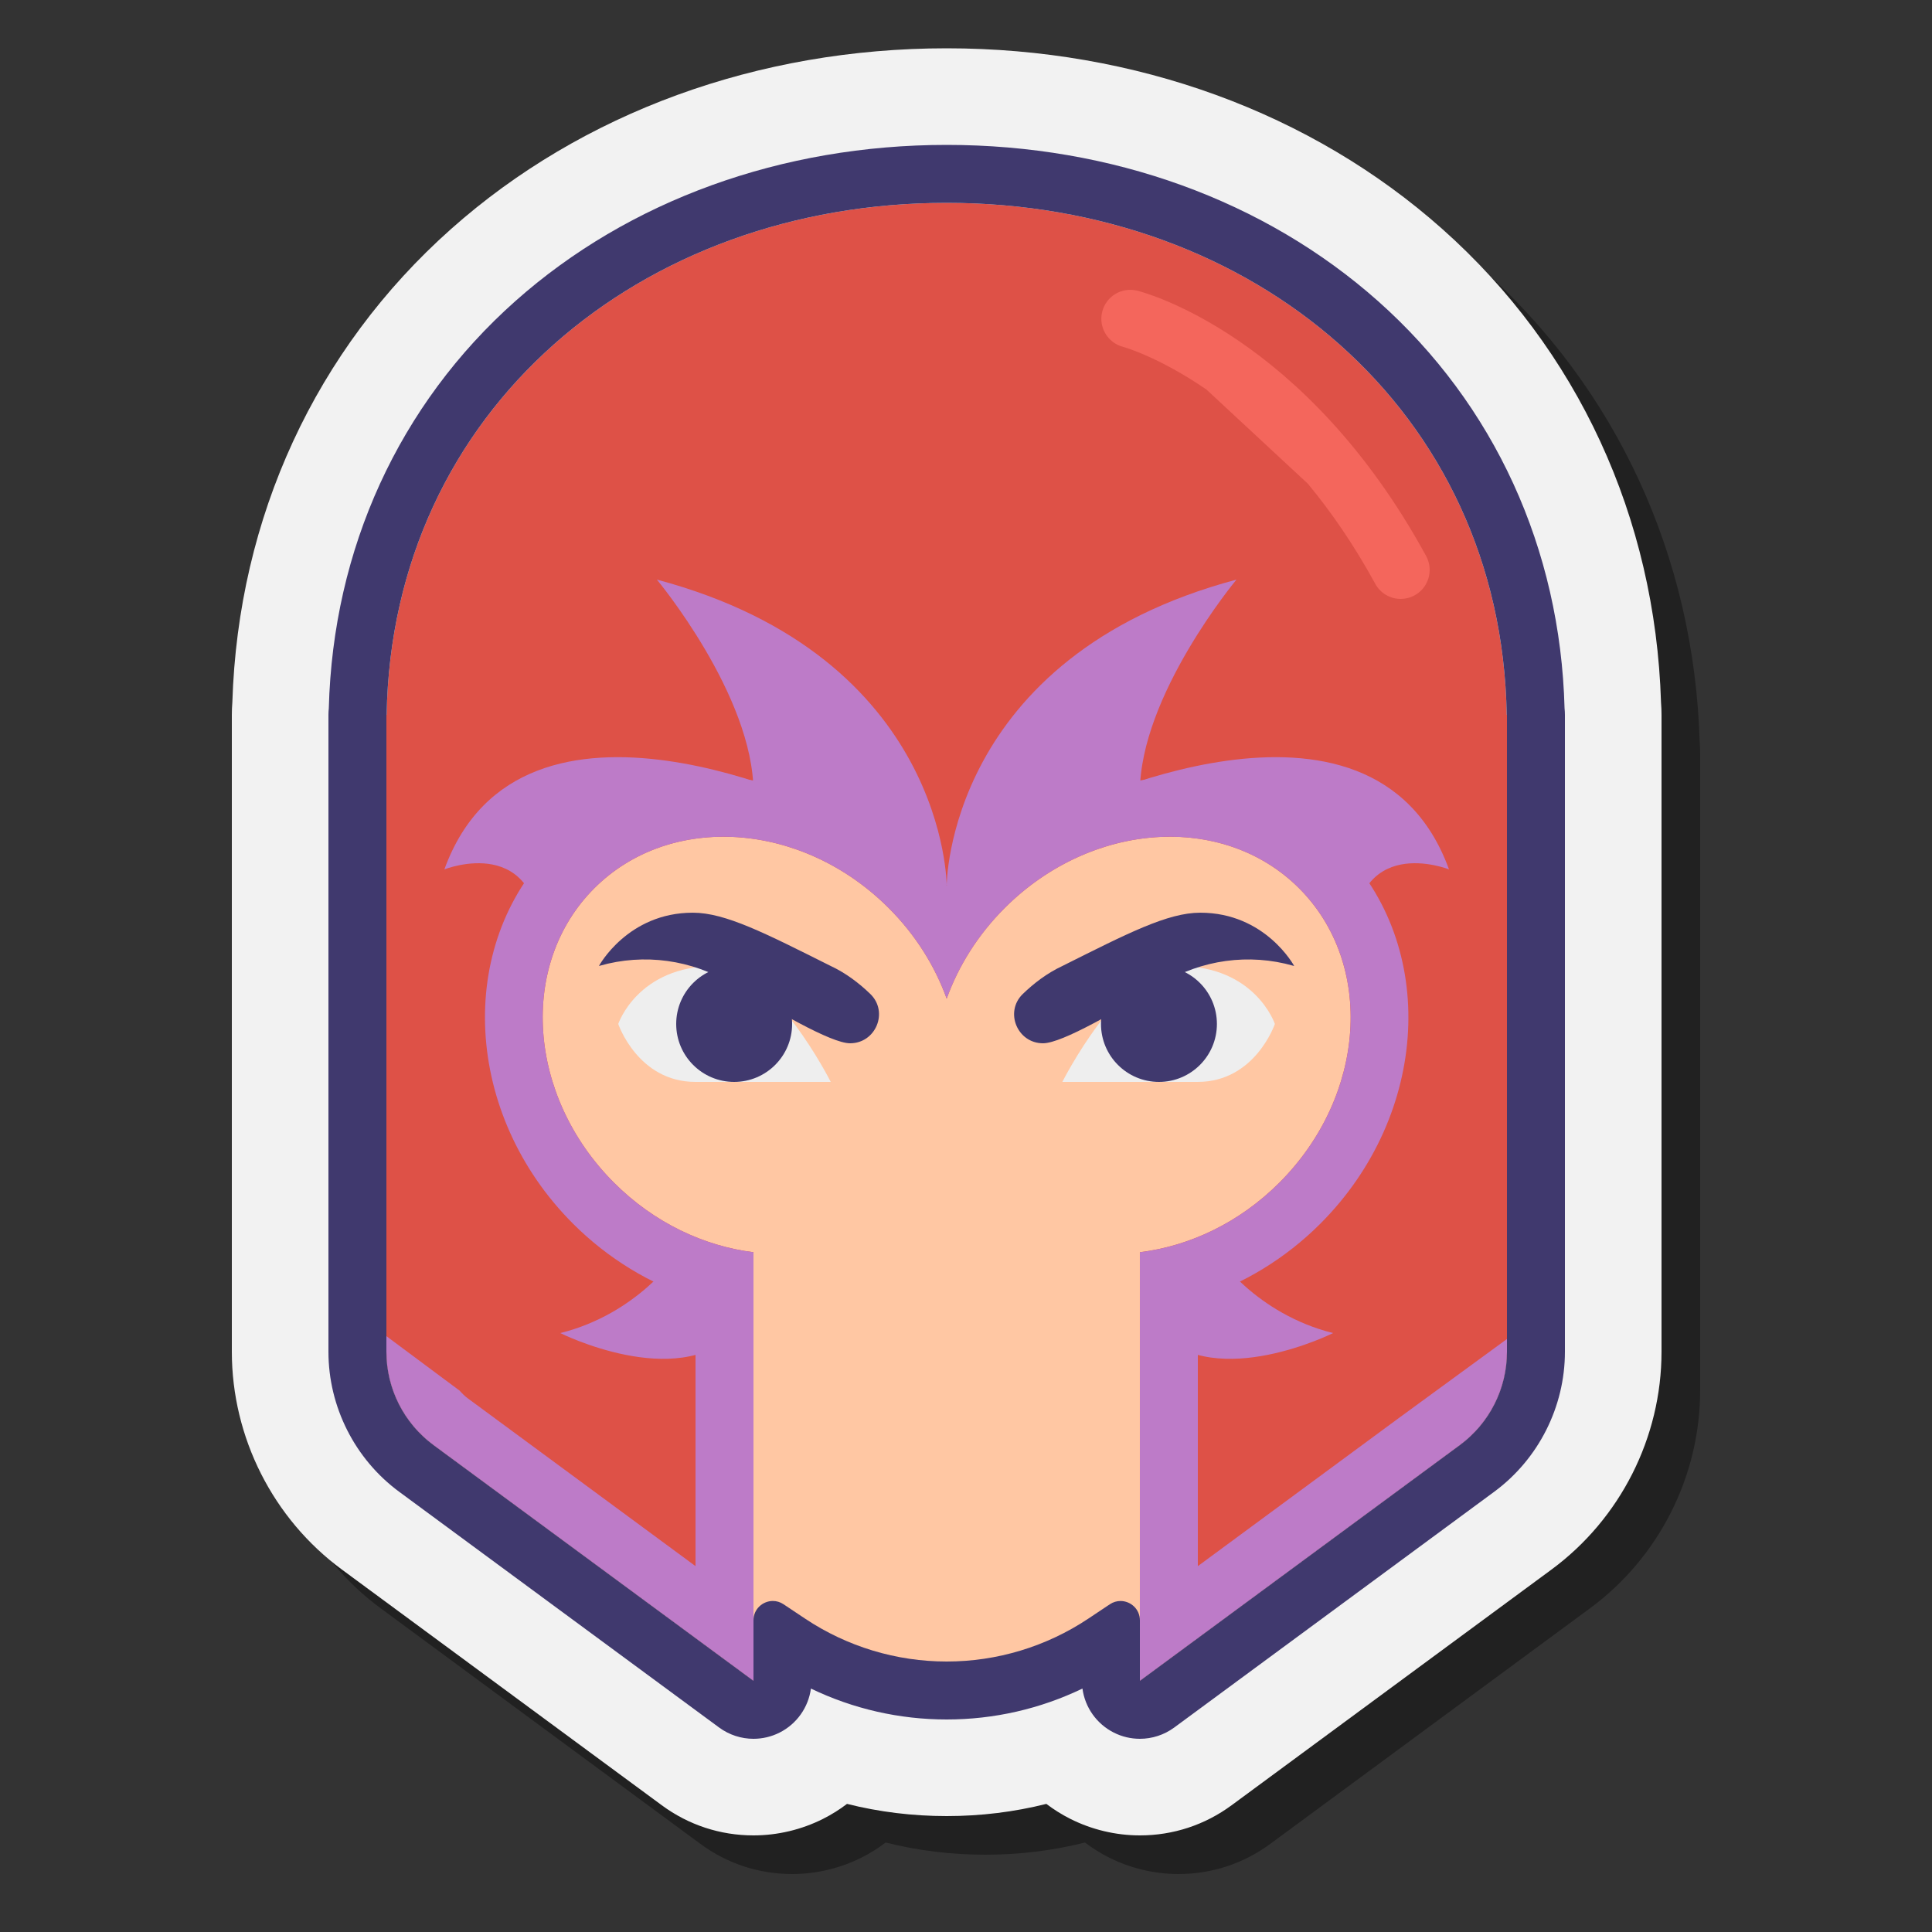<svg xmlns="http://www.w3.org/2000/svg"  viewBox="0 0 100 100" width="60px" height="60px"><rect x="0" y="0" width="100" height="100" fill="#333333" stroke="none"/><g id="Слой_2"><path d="M87.974,38.354c-0.296-9.574-4.312-18.27-11.322-24.502C69.869,7.821,60.759,4.5,51,4.5 c-9.759,0-18.869,3.321-25.652,9.352c-7.011,6.233-11.027,14.93-11.322,24.504C14.009,38.57,14,38.786,14,39v32.968 c0,4.43,2.129,8.643,5.695,11.271L36.254,95.44C37.639,96.461,39.28,97,41,97c1.246,0,2.494-0.297,3.607-0.859 c0.438-0.221,0.851-0.48,1.234-0.772C47.515,95.789,49.239,96,51,96c1.761,0,3.485-0.211,5.159-0.631 c0.383,0.291,0.795,0.55,1.233,0.771C58.506,96.703,59.753,97,61,97c1.72,0,3.361-0.539,4.746-1.559l16.559-12.201 C85.871,80.611,88,76.398,88,71.968V39C88,38.785,87.991,38.569,87.974,38.354z" opacity=".35"/><path fill="#f2f2f2" d="M85.974,36.354c-0.296-9.574-4.312-18.27-11.322-24.502C67.869,5.821,58.759,2.5,49,2.5 c-9.759,0-18.869,3.321-25.652,9.352c-7.011,6.233-11.027,14.93-11.322,24.504C12.009,36.57,12,36.786,12,37v32.968 c0,4.43,2.129,8.643,5.695,11.271L34.254,93.44C35.639,94.461,37.28,95,39,95c1.246,0,2.494-0.297,3.607-0.859 c0.438-0.221,0.851-0.48,1.234-0.772C45.515,93.789,47.239,94,49,94c1.761,0,3.485-0.211,5.159-0.631 c0.383,0.291,0.795,0.55,1.233,0.771C56.506,94.703,57.753,95,59,95c1.72,0,3.361-0.539,4.746-1.559l16.559-12.201 C83.871,78.611,86,74.398,86,69.968V37C86,36.785,85.991,36.569,85.974,36.354z"/><rect width="47" height="27" x="25" y="39" fill="#ffc7a3"/><path fill="#ffc7a3" d="M33,80l8.672,5.781C43.842,87.228,46.392,88,49,88h0c2.608,0,5.158-0.772,7.328-2.219L65,80V37H33V80z"/><path fill="#de5147" d="M77.987,37C77.719,21.215,64.849,10.5,49,10.5S20.281,21.215,20.013,37H20v32.968 c0,1.906,0.906,3.699,2.441,4.83L39,87V64.815c-2.56-0.316-5.138-1.518-7.218-3.597c-4.491-4.491-4.949-11.314-1.023-15.24 C34.686,42.051,41.509,42.509,46,47c1.391,1.391,2.393,3.006,3,4.69c0.607-1.683,1.609-3.299,3-4.69 c4.491-4.491,11.314-4.949,15.24-1.023c3.926,3.926,3.468,10.749-1.023,15.24c-2.079,2.079-4.658,3.282-7.218,3.597V87 l16.559-12.201C77.094,73.668,78,71.875,78,69.968V37H77.987z"/><path fill="#bd7bc8" d="M72.375,73.418L62,81.063V67.216c2.347-0.745,4.537-2.075,6.339-3.877 c5.654-5.654,6.112-14.394,1.023-19.483c-2.288-2.288-5.415-3.548-8.805-3.548c-3.881,0-7.773,1.666-10.678,4.571 c-0.306,0.306-0.599,0.624-0.879,0.953c-0.28-0.329-0.573-0.647-0.879-0.953c-2.905-2.905-6.797-4.571-10.678-4.571 c-3.39,0-6.517,1.26-8.805,3.548c-5.089,5.089-4.631,13.829,1.023,19.483c1.802,1.802,3.992,3.132,6.339,3.877v13.847 l-11.78-8.68c-0.161-0.118-0.3-0.259-0.432-0.405L20,69.159v0.809c0,1.906,0.906,3.699,2.441,4.83L39,87V64.815 c-2.56-0.316-5.138-1.518-7.218-3.597c-4.491-4.491-4.949-11.314-1.023-15.24c1.79-1.791,4.184-2.669,6.684-2.669 c2.981,0,6.114,1.249,8.557,3.692c1.391,1.391,2.393,3.006,3,4.69c0.607-1.683,1.609-3.299,3-4.69 c2.443-2.443,5.576-3.692,8.557-3.692c2.5,0,4.893,0.879,6.684,2.669c3.926,3.926,3.468,10.749-1.023,15.24 c-2.079,2.079-4.658,3.282-7.218,3.597V87l16.559-12.202C77.094,73.668,78,71.875,78,69.968v-0.661L72.375,73.418z"/><path fill="#bd7bc8" d="M49,45.832C49,45.832,49,34,64,30c0,0-5,6-5,11L49,45.832z"/><path fill="#bd7bc8" d="M49,45.832C49,45.832,49,34,34,30c0,0,5,6,5,11L49,45.832z"/><path fill="#bd7bc8" d="M43,42c0,0-16-8-20,3c0,0,5-2,5,4l3-6L43,42z"/><path fill="#bd7bc8" d="M55,42c0,0,16-8,20,3c0,0-5-2-5,4l-3-6L55,42z"/><path fill="#bd7bc8" d="M35,65c0,0-2,3-6,4c0,0,6,3,9,0L35,65z"/><path fill="#bd7bc8" d="M63,65c0,0,2,3,6,4c0,0-6,3-9,0L63,65z"/><path fill="#40396e" d="M49,10.5c15.849,0,28.719,10.715,28.987,26.5H78v32.968c0,1.906-0.906,3.7-2.441,4.831L59,87v-3.131 c0-0.588-0.483-1.002-1.003-1.002c-0.186,0-0.377,0.053-0.552,0.17l-1.117,0.745C54.158,85.228,51.608,86,49,86 s-5.158-0.772-7.328-2.219l-1.117-0.745c-0.175-0.117-0.366-0.17-0.552-0.17c-0.52,0-1.003,0.413-1.003,1.002V87L22.441,74.799 C20.906,73.668,20,71.875,20,69.968V37h0.013C20.281,21.215,33.151,10.5,49,10.5 M49,7.5c-8.533,0-16.463,2.873-22.33,8.089 c-6.015,5.348-9.436,12.821-9.651,21.071C17.007,36.771,17,36.885,17,37v32.968c0,2.848,1.369,5.556,3.661,7.246L37.22,89.415 C37.746,89.802,38.371,90,39,90c0.462,0,0.925-0.106,1.353-0.322c0.89-0.45,1.49-1.307,1.62-2.278C44.157,88.451,46.549,89,49,89 s4.843-0.549,7.027-1.601c0.13,0.971,0.731,1.828,1.62,2.278C58.074,89.894,58.538,90,59,90c0.629,0,1.254-0.198,1.78-0.585 l16.559-12.201C79.631,75.525,81,72.816,81,69.968V37c0-0.116-0.007-0.23-0.019-0.343c-0.216-8.248-3.636-15.721-9.651-21.069 C65.463,10.373,57.533,7.5,49,7.5L49,7.5z"/><path fill="#f4665c" d="M73.817,28.781c-6.243-11.445-14.601-13.648-14.953-13.736c-0.8-0.197-1.609,0.286-1.813,1.085 c-0.204,0.8,0.28,1.615,1.079,1.823c0.036,0.01,1.838,0.51,4.316,2.211l5.254,4.879c1.186,1.436,2.371,3.137,3.483,5.176 C71.456,30.718,71.97,31,72.501,31c0.243,0,0.489-0.059,0.717-0.184C73.945,30.42,74.213,29.509,73.817,28.781z"/><path fill="#eee" d="M43,56c0,0-4.018,0-7,0s-4-3-4-3s1-3,5-3C39.982,50,43,56,43,56z"/><path fill="#40396e" d="M44,54c1.333,0,2.005-1.625,1.047-2.552C44.476,50.896,43.79,50.369,43,50 c-3.379-1.69-5.449-2.759-7.138-2.759C32.482,47.241,31,50,31,50s0.013-0.004,0.037-0.011c2.3-0.658,4.769-0.316,6.811,0.928 C40.093,52.285,43.01,54,44,54L44,54z"/><circle cx="38" cy="53" r="3" fill="#40396e"/><path fill="#eee" d="M60.987,50c4,0,5,3,5,3s-1.018,3-4,3c-2.982,0-7,0-7,0S58.005,50,60.987,50z"/><path fill="#40396e" d="M53.987,54c0.99,0,3.907-1.715,6.152-3.082c2.043-1.244,4.512-1.587,6.811-0.928 C66.974,49.996,66.987,50,66.987,50s-1.482-2.759-4.862-2.759c-1.69,0-3.759,1.069-7.138,2.759 c-0.79,0.369-1.476,0.896-2.047,1.448C51.982,52.375,52.654,54,53.987,54L53.987,54z"/><circle cx="59.987" cy="53" r="3" fill="#40396e"/></g></svg>